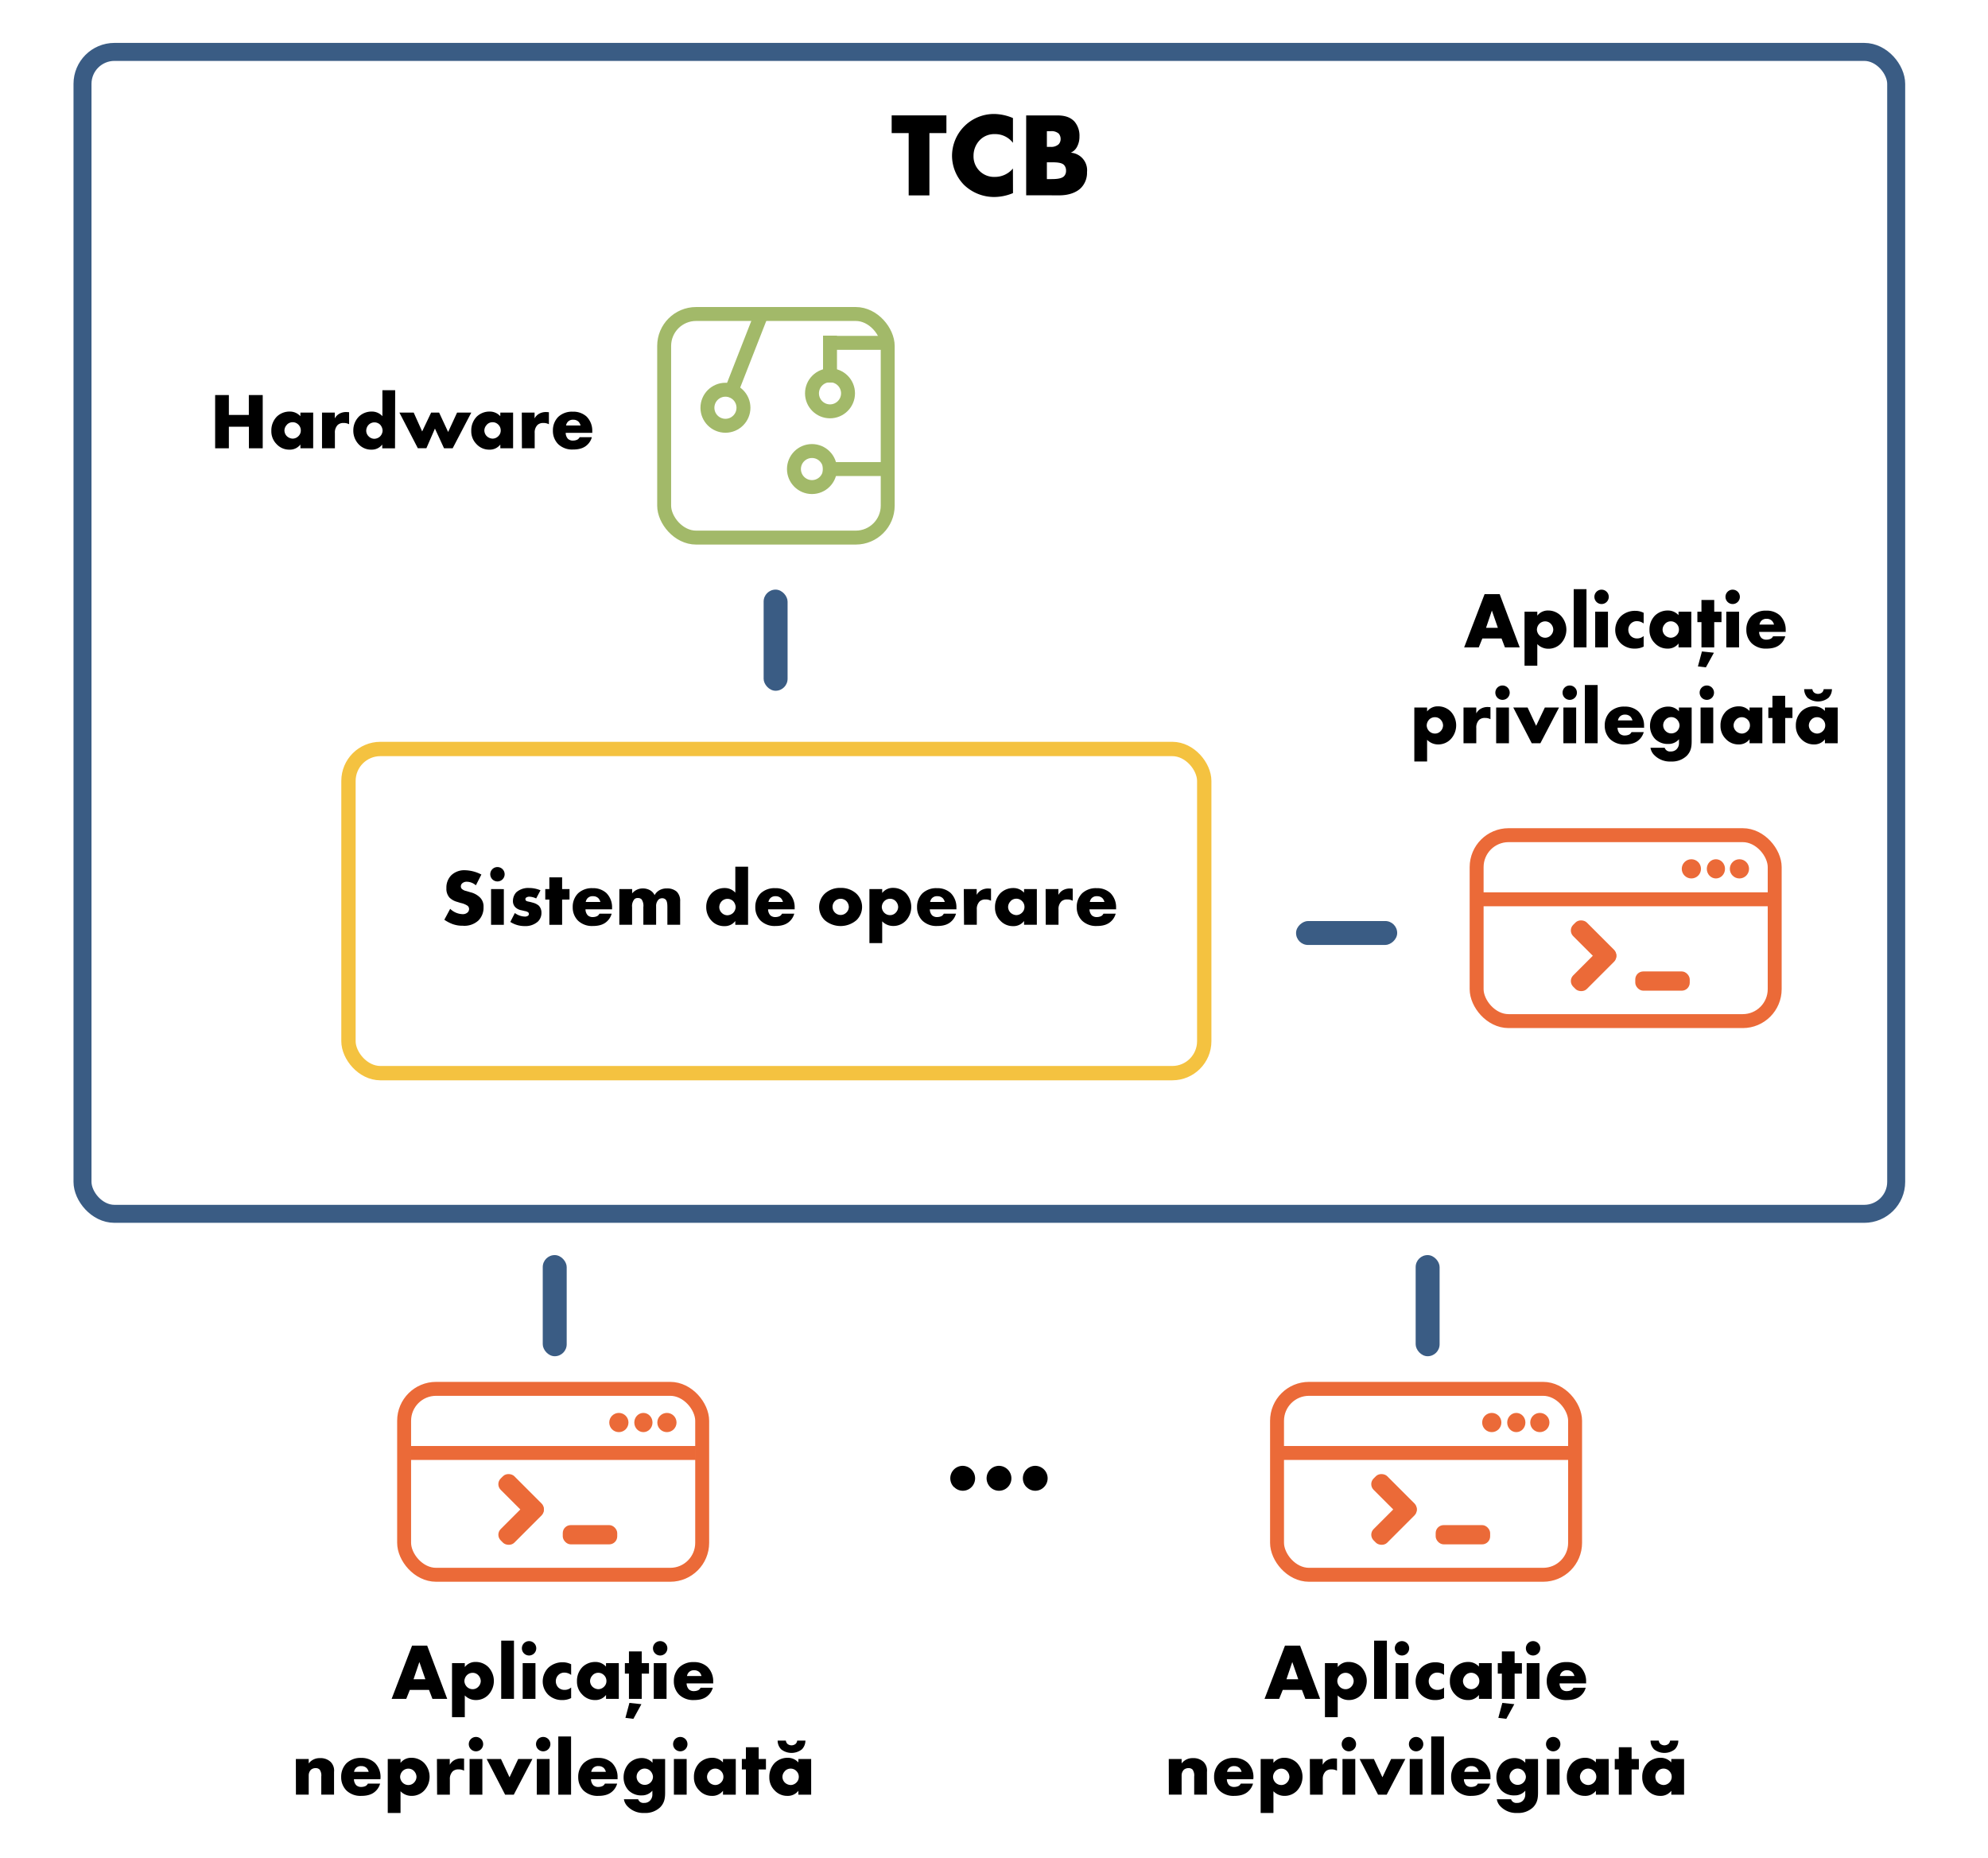 <svg id="Layer_1" data-name="Layer 1" xmlns="http://www.w3.org/2000/svg" viewBox="0 0 747 698"><title>Capitolul12</title><rect x="249.56" y="117.96" width="84" height="84" rx="12" ry="12" style="fill:none;stroke:#a2b969;stroke-miterlimit:10;stroke-width:5.236px"/><line x1="286.14" y1="117.96" x2="273.94" y2="149.12" style="fill:none;stroke:#a2b969;stroke-miterlimit:10;stroke-width:5.236px"/><circle cx="272.59" cy="153.18" r="6.77" style="fill:none;stroke:#a2b969;stroke-miterlimit:10;stroke-width:5.236px"/><circle cx="311.88" cy="147.76" r="6.77" style="fill:none;stroke:#a2b969;stroke-miterlimit:10;stroke-width:5.236px"/><circle cx="305.1" cy="176.21" r="6.77" style="fill:none;stroke:#a2b969;stroke-miterlimit:10;stroke-width:5.236px"/><line x1="333.56" y1="176.21" x2="309.17" y2="176.21" style="fill:none;stroke:#a2b969;stroke-miterlimit:10;stroke-width:5.236px"/><line x1="332.2" y1="128.8" x2="311.88" y2="128.8" style="fill:none;stroke:#a2b969;stroke-miterlimit:10;stroke-width:5.236px"/><line x1="311.88" y1="143.7" x2="311.88" y2="126.09" style="fill:none;stroke:#a2b969;stroke-miterlimit:10;stroke-width:5.236px"/><rect x="203.94" y="471.5" width="9" height="38" rx="4.5" ry="4.5" style="fill:#3a5c84"/><rect x="286.94" y="221.5" width="9" height="38" rx="4.5" ry="4.5" style="fill:#3a5c84"/><rect x="501.5" y="331.5" width="9" height="38" rx="4.5" ry="4.5" transform="translate(856.5 -155.5) rotate(90)" style="fill:#3a5c84"/><rect x="130.94" y="281.37" width="321.56" height="121.78" rx="12" ry="12" style="fill:none;stroke:#f4c240;stroke-miterlimit:10;stroke-width:5.387px"/><rect x="31" y="19.5" width="681.5" height="436.5" rx="12" ry="12" style="fill:none;stroke:#3a5c84;stroke-miterlimit:10;stroke-width:6.761px"/><path d="M169.16,341.42a7,7,0,0,0,4.59,2,2.63,2.63,0,0,0,2-.69,1.79,1.79,0,0,0,.51-1.26,1.56,1.56,0,0,0-.57-1.2,7.21,7.21,0,0,0-2.58-1.05l-1.35-.42a6.54,6.54,0,0,1-2.88-1.62,5,5,0,0,1-1.14-3.54,6.54,6.54,0,0,1,1.83-4.83,7.05,7.05,0,0,1,5.13-1.89,14.06,14.06,0,0,1,6.18,1.62l-2.07,4.05a5.28,5.28,0,0,0-3.42-1.35,2.49,2.49,0,0,0-1.71.6,1.48,1.48,0,0,0-.51,1.08,1.34,1.34,0,0,0,.27.9,3.28,3.28,0,0,0,1.74.9l1.59.48a7.64,7.64,0,0,1,3.63,2,4.72,4.72,0,0,1,1.29,3.57,6.78,6.78,0,0,1-1.89,5,7.76,7.76,0,0,1-5.91,2,10.7,10.7,0,0,1-3.93-.66,14,14,0,0,1-3-1.59Z"/><path d="M186.92,325.73a2.7,2.7,0,1,1-2.7,2.7A2.69,2.69,0,0,1,186.92,325.73Zm2.4,8.28v13.41h-4.8V334Z"/><path d="M193.46,343a6.87,6.87,0,0,0,1.92,1,6.25,6.25,0,0,0,1.86.33,2,2,0,0,0,1.23-.36.77.77,0,0,0,.24-.63.71.71,0,0,0-.24-.6,3,3,0,0,0-1.26-.48l-1.26-.3a4.31,4.31,0,0,1-2.34-1.17,3.24,3.24,0,0,1-.87-2.31,4.79,4.79,0,0,1,1.26-3.27,6.77,6.77,0,0,1,4.8-1.62,11.07,11.07,0,0,1,4.29.87l-1.62,3.06a6.64,6.64,0,0,0-2.52-.66,2,2,0,0,0-1.11.27.72.72,0,0,0-.42.66.78.78,0,0,0,.57.75c.45.18.84.18,1.59.39l.87.24a5.67,5.67,0,0,1,2,1.05,3.79,3.79,0,0,1,1,2.67,4.48,4.48,0,0,1-1.35,3.33,7,7,0,0,1-4.95,1.68,9.89,9.89,0,0,1-5.4-1.56Z"/><path d="M211.22,337.94v9.48h-4.8v-9.48h-1.53V334h1.53V329.6h4.8V334H214v3.93Z"/><path d="M230,341.6H220a3.39,3.39,0,0,0,.84,2.25,2.7,2.7,0,0,0,2,.66,3.79,3.79,0,0,0,1.56-.36,2.23,2.23,0,0,0,.84-.9h4.59a6,6,0,0,1-1.62,2.76c-1,1-2.55,1.86-5.46,1.86a7.61,7.61,0,0,1-5.55-2,7,7,0,0,1-2-5.07,7.16,7.16,0,0,1,2-5.19,7.55,7.55,0,0,1,5.49-1.95,7.35,7.35,0,0,1,5.16,1.83,7.51,7.51,0,0,1,2.13,5.64Zm-4.41-2.76a3.22,3.22,0,0,0-.78-1.44,2.8,2.8,0,0,0-2-.72,2.58,2.58,0,0,0-2,.72,2.74,2.74,0,0,0-.72,1.44Z"/><path d="M232.73,334h4.8v1.62a5.15,5.15,0,0,1,4-1.86,5.46,5.46,0,0,1,2.58.6,4.19,4.19,0,0,1,1.86,1.92,4.71,4.71,0,0,1,1.83-1.86,5.44,5.44,0,0,1,2.79-.66,5.33,5.33,0,0,1,3.72,1.23,4.93,4.93,0,0,1,1.26,3.69v8.73h-4.8v-6.63c0-1.41-.15-2.37-.69-2.88a1.75,1.75,0,0,0-1.26-.45,1.94,1.94,0,0,0-1.41.54,3.43,3.43,0,0,0-.87,2.55v6.87h-4.8v-6.63a4.29,4.29,0,0,0-.63-2.88,1.86,1.86,0,0,0-1.44-.54,1.69,1.69,0,0,0-1.32.48,4,4,0,0,0-.84,2.94v6.63h-4.8Z"/><path d="M281.09,347.42h-4.8V346a4.92,4.92,0,0,1-4.05,1.92,6.42,6.42,0,0,1-4.71-1.86,7.4,7.4,0,0,1-2.16-5.34,7.31,7.31,0,0,1,2.19-5.31,6.86,6.86,0,0,1,4.74-1.8,5.31,5.31,0,0,1,4,1.74v-9.75h4.8ZM275.42,343a3.22,3.22,0,0,0,1-2.28,3.51,3.51,0,0,0-.9-2.16,3.08,3.08,0,0,0-4.32,0,3.29,3.29,0,0,0-.93,2.28,3,3,0,0,0,.93,2.1,3,3,0,0,0,2.13.9A3.28,3.28,0,0,0,275.42,343Z"/><path d="M298.61,341.6h-10a3.39,3.39,0,0,0,.84,2.25,2.7,2.7,0,0,0,2,.66,3.79,3.79,0,0,0,1.56-.36,2.23,2.23,0,0,0,.84-.9h4.59a6,6,0,0,1-1.62,2.76c-1,1-2.55,1.86-5.46,1.86a7.61,7.61,0,0,1-5.55-2,7,7,0,0,1-2-5.07,7.16,7.16,0,0,1,2-5.19,7.55,7.55,0,0,1,5.49-1.95,7.35,7.35,0,0,1,5.16,1.83,7.51,7.51,0,0,1,2.13,5.64Zm-4.41-2.76a3.22,3.22,0,0,0-.78-1.44,2.8,2.8,0,0,0-2-.72,2.58,2.58,0,0,0-1.95.72,2.74,2.74,0,0,0-.72,1.44Z"/><path d="M321.86,345.65a9.18,9.18,0,0,1-12,0,6.92,6.92,0,0,1,0-9.87,8.37,8.37,0,0,1,6-2.22,8.47,8.47,0,0,1,6,2.22,6.92,6.92,0,0,1,0,9.87Zm-8.13-7.14a3.06,3.06,0,0,0,2.16,5.22,3.05,3.05,0,0,0,2.13-.9,3,3,0,0,0,.93-2.13,3.26,3.26,0,0,0-.93-2.19,3.08,3.08,0,0,0-4.29,0Z"/><path d="M331.49,354.29h-4.8V334h4.8v1.47a5,5,0,0,1,4.11-1.92,6.67,6.67,0,0,1,4.77,1.95,7.61,7.61,0,0,1-.12,10.5,6.44,6.44,0,0,1-4.59,1.86,5.71,5.71,0,0,1-4.17-1.74Zm.78-15.75a3.27,3.27,0,0,0-.93,2.22,3.24,3.24,0,0,0,.93,2.13,3.07,3.07,0,0,0,2.16.9,2.9,2.9,0,0,0,2.13-.9,3.17,3.17,0,0,0,.93-2.13,3.27,3.27,0,0,0-.93-2.22,2.9,2.9,0,0,0-2.13-.9A3.07,3.07,0,0,0,332.27,338.54Z"/><path d="M359.39,341.6h-10a3.39,3.39,0,0,0,.84,2.25,2.7,2.7,0,0,0,2,.66,3.79,3.79,0,0,0,1.56-.36,2.23,2.23,0,0,0,.84-.9h4.59a6,6,0,0,1-1.62,2.76c-1,1-2.55,1.86-5.46,1.86a7.61,7.61,0,0,1-5.55-2,7,7,0,0,1-2-5.07,7.16,7.16,0,0,1,2-5.19,7.55,7.55,0,0,1,5.49-1.95,7.35,7.35,0,0,1,5.16,1.83,7.51,7.51,0,0,1,2.13,5.64ZM355,338.84a3.22,3.22,0,0,0-.78-1.44,2.8,2.8,0,0,0-2-.72,2.58,2.58,0,0,0-2,.72,2.74,2.74,0,0,0-.72,1.44Z"/><path d="M362.15,334H367v2.19a4.33,4.33,0,0,1,1.89-1.86,5.24,5.24,0,0,1,2.49-.54l1,.06v4.53a4.23,4.23,0,0,0-2.07-.48,3.14,3.14,0,0,0-2.19.72,4,4,0,0,0-1.08,3.06v5.73h-4.8Z"/><path d="M384.8,334h4.8v13.41h-4.8V346a5,5,0,0,1-4.17,1.92,6.42,6.42,0,0,1-4.83-2.13,6.76,6.76,0,0,1-1.92-4.92,7.42,7.42,0,0,1,2.07-5.37,6.9,6.9,0,0,1,4.83-1.89,5.31,5.31,0,0,1,4,1.74Zm-5,4.5a3.14,3.14,0,0,0-1,2.19,3.09,3.09,0,0,0,.93,2.19,3.37,3.37,0,0,0,2.16.9,3.08,3.08,0,0,0,2.16-.93,2.91,2.91,0,0,0,.9-2.16,3,3,0,0,0-.93-2.19,3,3,0,0,0-4.26,0Z"/><path d="M392.9,334h4.8v2.19a4.33,4.33,0,0,1,1.89-1.86,5.24,5.24,0,0,1,2.49-.54l1,.06v4.53a4.23,4.23,0,0,0-2.07-.48,3.14,3.14,0,0,0-2.19.72,4,4,0,0,0-1.08,3.06v5.73h-4.8Z"/><path d="M419.39,341.6h-10a3.39,3.39,0,0,0,.84,2.25,2.7,2.7,0,0,0,2,.66,3.79,3.79,0,0,0,1.56-.36,2.23,2.23,0,0,0,.84-.9h4.59a6,6,0,0,1-1.62,2.76c-1,1-2.55,1.86-5.46,1.86a7.61,7.61,0,0,1-5.55-2,7,7,0,0,1-2-5.07,7.16,7.16,0,0,1,2-5.19,7.55,7.55,0,0,1,5.49-1.95,7.35,7.35,0,0,1,5.16,1.83,7.51,7.51,0,0,1,2.13,5.64ZM415,338.84a3.22,3.22,0,0,0-.78-1.44,2.8,2.8,0,0,0-2-.72,2.58,2.58,0,0,0-2,.72,2.74,2.74,0,0,0-.72,1.44Z"/><path d="M86,155.88h7.5v-7.47h5.22v20H93.53v-8.1H86v8.1H80.84v-20H86Z"/><path d="M112.88,155h4.8v13.41h-4.8V167a5,5,0,0,1-4.17,1.92,6.42,6.42,0,0,1-4.83-2.13,6.76,6.76,0,0,1-1.92-4.92,7.42,7.42,0,0,1,2.07-5.37,6.9,6.9,0,0,1,4.83-1.89,5.31,5.31,0,0,1,4,1.74Zm-5,4.5a3.14,3.14,0,0,0-1,2.19,3.09,3.09,0,0,0,.93,2.19,3.37,3.37,0,0,0,2.16.9,3.08,3.08,0,0,0,2.16-.93,2.91,2.91,0,0,0,.9-2.16,3,3,0,0,0-.93-2.19,3,3,0,0,0-4.26,0Z"/><path d="M121,155h4.8v2.19a4.33,4.33,0,0,1,1.89-1.86,5.24,5.24,0,0,1,2.49-.54l1,.06v4.53a4.23,4.23,0,0,0-2.07-.48,3.14,3.14,0,0,0-2.19.72,4,4,0,0,0-1.08,3.06v5.73H121Z"/><path d="M148.43,168.42h-4.8V167a4.92,4.92,0,0,1-4,1.92,6.42,6.42,0,0,1-4.71-1.86,7.4,7.4,0,0,1-2.16-5.34,7.31,7.31,0,0,1,2.19-5.31,6.86,6.86,0,0,1,4.74-1.8,5.31,5.31,0,0,1,4,1.74v-9.75h4.8ZM142.76,164a3.22,3.22,0,0,0,1-2.28,3.51,3.51,0,0,0-.9-2.16,3.08,3.08,0,0,0-4.32,0,3.29,3.29,0,0,0-.93,2.28,3,3,0,0,0,.93,2.1,3,3,0,0,0,2.13.9A3.28,3.28,0,0,0,142.76,164Z"/><path d="M155.45,155l3.18,7.08L162,155H165l3.39,7.29,3.36-7.29h5.34l-7,13.41h-3.24L163.43,161l-3.21,7.38H157L150.08,155Z"/><path d="M188,155h4.8v13.41H188V167a5,5,0,0,1-4.17,1.92,6.42,6.42,0,0,1-4.83-2.13,6.76,6.76,0,0,1-1.92-4.92,7.42,7.42,0,0,1,2.07-5.37,6.9,6.9,0,0,1,4.83-1.89,5.31,5.31,0,0,1,4,1.74Zm-5,4.5a3.14,3.14,0,0,0-1,2.19,3.09,3.09,0,0,0,.93,2.19,3.37,3.37,0,0,0,2.16.9,3.08,3.08,0,0,0,2.16-.93,2.91,2.91,0,0,0,.9-2.16,3,3,0,0,0-.93-2.19,3,3,0,0,0-4.26,0Z"/><path d="M196.07,155h4.8v2.19a4.33,4.33,0,0,1,1.89-1.86,5.24,5.24,0,0,1,2.49-.54l1,.06v4.53a4.23,4.23,0,0,0-2.07-.48,3.14,3.14,0,0,0-2.19.72,4,4,0,0,0-1.08,3.06v5.73h-4.8Z"/><path d="M222.56,162.6h-10a3.39,3.39,0,0,0,.84,2.25,2.7,2.7,0,0,0,2,.66,3.79,3.79,0,0,0,1.56-.36,2.23,2.23,0,0,0,.84-.9h4.59a6,6,0,0,1-1.62,2.76c-1,1-2.55,1.86-5.46,1.86a7.61,7.61,0,0,1-5.55-2,7,7,0,0,1-2-5.07,7.16,7.16,0,0,1,2-5.19,7.55,7.55,0,0,1,5.49-1.95,7.35,7.35,0,0,1,5.16,1.83,7.51,7.51,0,0,1,2.13,5.64Zm-4.41-2.76a3.22,3.22,0,0,0-.78-1.44,2.8,2.8,0,0,0-2-.72,2.58,2.58,0,0,0-1.95.72,2.74,2.74,0,0,0-.72,1.44Z"/><path d="M349.23,50v23.4h-7.79V50h-6.39V43.34h20.57V50Z"/><path d="M380.64,72.54A18.49,18.49,0,0,1,373.89,74a16.31,16.31,0,0,1-11.61-4.5,15.72,15.72,0,0,1-4.55-10.93,15.76,15.76,0,0,1,15.89-15.75,18.51,18.51,0,0,1,7,1.53v9.31a8.37,8.37,0,0,0-6.8-3.28,7.58,7.58,0,0,0-5.4,2,8.4,8.4,0,0,0-2.61,6.16,7.69,7.69,0,0,0,8,7.92,8.81,8.81,0,0,0,6.8-3.15Z"/><path d="M385.59,73.36v-30H397.2c2.16,0,4.72.32,6.57,2.34a8.16,8.16,0,0,1,1.84,5.63,7.79,7.79,0,0,1-.85,3.69,4.76,4.76,0,0,1-2.43,2.34,6.6,6.6,0,0,1,6.12,7.29,8.13,8.13,0,0,1-2.21,5.89c-1.62,1.67-4.45,2.84-8.14,2.84Zm7.78-18.18h1.44a4.1,4.1,0,0,0,3-1,2.87,2.87,0,0,0,.72-2,3.07,3.07,0,0,0-.72-2,4.1,4.1,0,0,0-3-.9h-1.44Zm0,12.1h1.76c2.16,0,4-.23,4.81-1.22a2.91,2.91,0,0,0,.63-1.93,3.06,3.06,0,0,0-.76-2.16c-.95-.94-2.88-1-4.82-1h-1.62Z"/><rect x="151.85" y="521.75" width="112" height="69.85" rx="12" ry="12" style="fill:none;stroke:#eb6a38;stroke-miterlimit:10;stroke-width:5.236px"/><line x1="154.26" y1="545.84" x2="261.44" y2="545.84" style="fill:none;stroke:#eb6a38;stroke-miterlimit:10;stroke-width:5.236px"/><circle cx="232.54" cy="534.4" r="3.61" style="fill:#eb6a38"/><ellipse cx="241.76" cy="534.4" rx="3.42" ry="3.61" style="fill:#eb6a38"/><circle cx="250.6" cy="534.4" r="3.61" style="fill:#eb6a38"/><rect x="192.19" y="552" width="7.23" height="20.47" rx="3" ry="3" transform="translate(-340.21 303.13) rotate(-45)" style="fill:#eb6a38"/><rect x="185.57" y="568.26" width="20.47" height="7.23" rx="3" ry="3" transform="translate(-347.02 305.95) rotate(-45)" style="fill:#eb6a38"/><rect x="211.46" y="572.94" width="20.47" height="7.23" rx="3" ry="3" style="fill:#eb6a38"/><path d="M161.21,634.85H154l-1.35,3.36h-5.49l7.68-20h5.67l7.53,20h-5.55Zm-1.38-4-2.25-6.48-2.19,6.48Z"/><path d="M174.65,645.08h-4.8V624.8h4.8v1.47a5,5,0,0,1,4.11-1.92,6.67,6.67,0,0,1,4.77,1.95,7.61,7.61,0,0,1-.12,10.5,6.44,6.44,0,0,1-4.59,1.86,5.71,5.71,0,0,1-4.17-1.74Zm.78-15.75a3.27,3.27,0,0,0-.93,2.22,3.24,3.24,0,0,0,.93,2.13,3.07,3.07,0,0,0,2.16.9,2.9,2.9,0,0,0,2.13-.9,3.17,3.17,0,0,0,.93-2.13,3.27,3.27,0,0,0-.93-2.22,2.9,2.9,0,0,0-2.13-.9A3.07,3.07,0,0,0,175.43,629.33Z"/><path d="M193.13,616.34v21.87h-4.8V616.34Z"/><path d="M198.8,616.52a2.7,2.7,0,1,1-2.7,2.7A2.69,2.69,0,0,1,198.8,616.52Zm2.4,8.28v13.41h-4.8V624.8Z"/><path d="M214.61,637.91a7.12,7.12,0,0,1-3.33.75,7.41,7.41,0,0,1-5.28-2,7,7,0,0,1-2.07-5,7.3,7.3,0,0,1,2.16-5.19,7.73,7.73,0,0,1,5.4-2,6.88,6.88,0,0,1,3.12.75v4a4.28,4.28,0,0,0-2.49-.87,3.15,3.15,0,0,0-2.34.93,3.26,3.26,0,0,0-.93,2.31,3.44,3.44,0,0,0,.84,2.25,3.26,3.26,0,0,0,2.46,1,3.63,3.63,0,0,0,2.46-.9Z"/><path d="M227.72,624.8h4.8v13.41h-4.8v-1.47a5,5,0,0,1-4.17,1.92,6.42,6.42,0,0,1-4.83-2.13,6.76,6.76,0,0,1-1.92-4.92,7.42,7.42,0,0,1,2.07-5.37,6.9,6.9,0,0,1,4.83-1.89,5.31,5.31,0,0,1,4,1.74Zm-5,4.5a3.14,3.14,0,0,0-1,2.19,3.09,3.09,0,0,0,.93,2.19,3.37,3.37,0,0,0,2.16.9,3.08,3.08,0,0,0,2.16-.93,2.91,2.91,0,0,0,.9-2.16,3,3,0,0,0-.93-2.19,3,3,0,0,0-4.26,0Z"/><path d="M241.13,628.73v9.48h-4.8v-9.48H234.8V624.8h1.53v-4.41h4.8v4.41h2.73v3.93Zm-4.62,11,4.5.48L238,645.71l-3-.36Z"/><path d="M248.06,616.52a2.7,2.7,0,1,1-2.7,2.7A2.69,2.69,0,0,1,248.06,616.52Zm2.4,8.28v13.41h-4.8V624.8Z"/><path d="M268,632.39H258a3.39,3.39,0,0,0,.84,2.25,2.7,2.7,0,0,0,2,.66,3.79,3.79,0,0,0,1.56-.36,2.23,2.23,0,0,0,.84-.9h4.59a6,6,0,0,1-1.62,2.76c-1,1-2.55,1.86-5.46,1.86a7.61,7.61,0,0,1-5.55-2,7,7,0,0,1-2-5.07,7.16,7.16,0,0,1,2-5.19,7.55,7.55,0,0,1,5.49-2,7.35,7.35,0,0,1,5.16,1.83,7.51,7.51,0,0,1,2.13,5.64Zm-4.41-2.76a3.22,3.22,0,0,0-.78-1.44,2.8,2.8,0,0,0-2-.72,2.58,2.58,0,0,0-1.95.72,2.74,2.74,0,0,0-.72,1.44Z"/><path d="M111.17,660.8H116v1.68a5.06,5.06,0,0,1,4.26-2,5.42,5.42,0,0,1,4,1.44,4.62,4.62,0,0,1,1.26,3.75v8.52h-4.8v-6.78a3.85,3.85,0,0,0-.6-2.61,2,2,0,0,0-1.53-.57,2.63,2.63,0,0,0-1.77.63A3.08,3.08,0,0,0,116,667v7.2h-4.8Z"/><path d="M142.94,668.39H133a3.39,3.39,0,0,0,.84,2.25,2.7,2.7,0,0,0,2,.66,3.79,3.79,0,0,0,1.56-.36,2.23,2.23,0,0,0,.84-.9h4.59a6,6,0,0,1-1.62,2.76c-1,1-2.55,1.86-5.46,1.86a7.61,7.61,0,0,1-5.55-2,7,7,0,0,1-2-5.07,7.16,7.16,0,0,1,2-5.19,7.55,7.55,0,0,1,5.49-2,7.35,7.35,0,0,1,5.16,1.83,7.51,7.51,0,0,1,2.13,5.64Zm-4.41-2.76a3.22,3.22,0,0,0-.78-1.44,2.8,2.8,0,0,0-2-.72,2.58,2.58,0,0,0-2,.72,2.74,2.74,0,0,0-.72,1.44Z"/><path d="M150.5,681.08h-4.8V660.8h4.8v1.47a5,5,0,0,1,4.11-1.92,6.67,6.67,0,0,1,4.77,1.95,7.61,7.61,0,0,1-.12,10.5,6.44,6.44,0,0,1-4.59,1.86,5.71,5.71,0,0,1-4.17-1.74Zm.78-15.75a3.27,3.27,0,0,0-.93,2.22,3.24,3.24,0,0,0,.93,2.13,3.07,3.07,0,0,0,2.16.9,2.9,2.9,0,0,0,2.13-.9,3.17,3.17,0,0,0,.93-2.13,3.27,3.27,0,0,0-.93-2.22,2.9,2.9,0,0,0-2.13-.9A3.07,3.07,0,0,0,151.28,665.33Z"/><path d="M164.18,660.8H169V663a4.33,4.33,0,0,1,1.89-1.86,5.24,5.24,0,0,1,2.49-.54l1,.06v4.53a4.23,4.23,0,0,0-2.07-.48,3.14,3.14,0,0,0-2.19.72,4,4,0,0,0-1.08,3.06v5.73h-4.8Z"/><path d="M178.85,652.52a2.7,2.7,0,1,1-2.7,2.7A2.69,2.69,0,0,1,178.85,652.52Zm2.4,8.28v13.41h-4.8V660.8Z"/><path d="M188.24,660.8l3.21,6.87,3.27-6.87h5.34l-7,13.41H189.8l-6.93-13.41Z"/><path d="M204.11,652.52a2.7,2.7,0,1,1-2.7,2.7A2.69,2.69,0,0,1,204.11,652.52Zm2.4,8.28v13.41h-4.8V660.8Z"/><path d="M214.58,652.34v21.87h-4.8V652.34Z"/><path d="M232.07,668.39h-10a3.39,3.39,0,0,0,.84,2.25,2.7,2.7,0,0,0,2,.66,3.79,3.79,0,0,0,1.56-.36,2.23,2.23,0,0,0,.84-.9h4.59a6,6,0,0,1-1.62,2.76c-1,1-2.55,1.86-5.46,1.86a7.61,7.61,0,0,1-5.55-2,7,7,0,0,1-2-5.07,7.16,7.16,0,0,1,2-5.19,7.55,7.55,0,0,1,5.49-2,7.35,7.35,0,0,1,5.16,1.83,7.51,7.51,0,0,1,2.13,5.64Zm-4.41-2.76a3.22,3.22,0,0,0-.78-1.44,2.8,2.8,0,0,0-2-.72,2.58,2.58,0,0,0-2,.72,2.74,2.74,0,0,0-.72,1.44Z"/><path d="M249.92,660.8v12.57c0,2-.18,3.84-1.83,5.55a8,8,0,0,1-5.91,2.16,8.22,8.22,0,0,1-6.27-2.37,4.88,4.88,0,0,1-1.47-2.79h5.34A2.06,2.06,0,0,0,242,677.3a2.92,2.92,0,0,0,2.13-.75,3.23,3.23,0,0,0,1-2.49v-1.35a5.1,5.1,0,0,1-4,1.77,6.68,6.68,0,0,1-4.95-1.89,7.08,7.08,0,0,1-1.86-4.89,7.73,7.73,0,0,1,2-5.25,6.74,6.74,0,0,1,4.86-2,5.24,5.24,0,0,1,4,1.77V660.8Zm-9.78,4.5a3,3,0,0,0,0,4.35,3,3,0,0,0,2.16.87,3.07,3.07,0,0,0,3.06-3.06,3.44,3.44,0,0,0-1-2.19,3,3,0,0,0-2.13-.87A2.86,2.86,0,0,0,240.14,665.3Z"/><path d="M255.62,652.52a2.7,2.7,0,1,1-2.7,2.7A2.69,2.69,0,0,1,255.62,652.52Zm2.4,8.28v13.41h-4.8V660.8Z"/><path d="M271.67,660.8h4.8v13.41h-4.8v-1.47a5,5,0,0,1-4.17,1.92,6.42,6.42,0,0,1-4.83-2.13,6.76,6.76,0,0,1-1.92-4.92,7.42,7.42,0,0,1,2.07-5.37,6.9,6.9,0,0,1,4.83-1.89,5.31,5.31,0,0,1,4,1.74Zm-5,4.5a3.14,3.14,0,0,0-1,2.19,3.09,3.09,0,0,0,.93,2.19,3.37,3.37,0,0,0,2.16.9,3.08,3.08,0,0,0,2.16-.93,2.91,2.91,0,0,0,.9-2.16,3,3,0,0,0-.93-2.19,3,3,0,0,0-4.26,0Z"/><path d="M285.08,664.73v9.48h-4.8v-9.48h-1.53V660.8h1.53v-4.41h4.8v4.41h2.73v3.93Z"/><path d="M300,660.8h4.8v13.41H300v-1.47a5,5,0,0,1-4.17,1.92,6.42,6.42,0,0,1-4.83-2.13,6.76,6.76,0,0,1-1.92-4.92,7.42,7.42,0,0,1,2.07-5.37,6.9,6.9,0,0,1,4.83-1.89,5.31,5.31,0,0,1,4,1.74Zm2.64-6.9a4.73,4.73,0,0,1-1.32,3.27,6.31,6.31,0,0,1-7.8,0,4.73,4.73,0,0,1-1.32-3.27h3.09a2.08,2.08,0,0,0,.6,1.23,2.44,2.44,0,0,0,3.06,0,2.08,2.08,0,0,0,.6-1.23ZM295,665.3a3.14,3.14,0,0,0-1,2.19,3.09,3.09,0,0,0,.93,2.19,3.37,3.37,0,0,0,2.16.9,3.08,3.08,0,0,0,2.16-.93,2.91,2.91,0,0,0,.9-2.16,3,3,0,0,0-.93-2.19,3,3,0,0,0-4.26,0Z"/><rect x="531.94" y="471.5" width="9" height="38" rx="4.5" ry="4.5" style="fill:#3a5c84"/><rect x="479.85" y="521.75" width="112" height="69.85" rx="12" ry="12" style="fill:none;stroke:#eb6a38;stroke-miterlimit:10;stroke-width:5.236px"/><line x1="482.26" y1="545.84" x2="589.44" y2="545.84" style="fill:none;stroke:#eb6a38;stroke-miterlimit:10;stroke-width:5.236px"/><circle cx="560.54" cy="534.4" r="3.61" style="fill:#eb6a38"/><ellipse cx="569.76" cy="534.4" rx="3.42" ry="3.61" style="fill:#eb6a38"/><circle cx="578.6" cy="534.4" r="3.61" style="fill:#eb6a38"/><rect x="520.19" y="552" width="7.23" height="20.47" rx="3" ry="3" transform="translate(-244.14 535.06) rotate(-45)" style="fill:#eb6a38"/><rect x="513.57" y="568.26" width="20.47" height="7.23" rx="3" ry="3" transform="translate(-250.95 537.88) rotate(-45)" style="fill:#eb6a38"/><rect x="539.46" y="572.94" width="20.47" height="7.23" rx="3" ry="3" style="fill:#eb6a38"/><path d="M489.21,634.85H482l-1.35,3.36h-5.49l7.68-20h5.67l7.53,20h-5.55Zm-1.38-4-2.25-6.48-2.19,6.48Z"/><path d="M502.65,645.08h-4.8V624.8h4.8v1.47a5,5,0,0,1,4.11-1.92,6.67,6.67,0,0,1,4.77,1.95,7.61,7.61,0,0,1-.12,10.5,6.44,6.44,0,0,1-4.59,1.86,5.71,5.71,0,0,1-4.17-1.74Zm.78-15.75a3.27,3.27,0,0,0-.93,2.22,3.24,3.24,0,0,0,.93,2.13,3.07,3.07,0,0,0,2.16.9,2.9,2.9,0,0,0,2.13-.9,3.17,3.17,0,0,0,.93-2.13,3.27,3.27,0,0,0-.93-2.22,2.9,2.9,0,0,0-2.13-.9A3.07,3.07,0,0,0,503.43,629.33Z"/><path d="M521.13,616.34v21.87h-4.8V616.34Z"/><path d="M526.8,616.52a2.7,2.7,0,1,1-2.7,2.7A2.69,2.69,0,0,1,526.8,616.52Zm2.4,8.28v13.41h-4.8V624.8Z"/><path d="M542.61,637.91a7.12,7.12,0,0,1-3.33.75,7.41,7.41,0,0,1-5.28-2,7,7,0,0,1-2.07-5,7.3,7.3,0,0,1,2.16-5.19,7.73,7.73,0,0,1,5.4-2,6.88,6.88,0,0,1,3.12.75v4a4.28,4.28,0,0,0-2.49-.87,3.15,3.15,0,0,0-2.34.93,3.26,3.26,0,0,0-.93,2.31,3.44,3.44,0,0,0,.84,2.25,3.26,3.26,0,0,0,2.46,1,3.63,3.63,0,0,0,2.46-.9Z"/><path d="M555.72,624.8h4.8v13.41h-4.8v-1.47a5,5,0,0,1-4.17,1.92,6.42,6.42,0,0,1-4.83-2.13,6.76,6.76,0,0,1-1.92-4.92,7.42,7.42,0,0,1,2.07-5.37,6.9,6.9,0,0,1,4.83-1.89,5.31,5.31,0,0,1,4,1.74Zm-5,4.5a3.14,3.14,0,0,0-1,2.19,3.09,3.09,0,0,0,.93,2.19,3.37,3.37,0,0,0,2.16.9,3.08,3.08,0,0,0,2.16-.93,2.91,2.91,0,0,0,.9-2.16,3,3,0,0,0-.93-2.19,3,3,0,0,0-4.26,0Z"/><path d="M569.13,628.73v9.48h-4.8v-9.48H562.8V624.8h1.53v-4.41h4.8v4.41h2.73v3.93Zm-4.62,11,4.5.48L566,645.71l-3-.36Z"/><path d="M576.06,616.52a2.7,2.7,0,1,1-2.7,2.7A2.69,2.69,0,0,1,576.06,616.52Zm2.4,8.28v13.41h-4.8V624.8Z"/><path d="M596,632.39H586a3.39,3.39,0,0,0,.84,2.25,2.7,2.7,0,0,0,2,.66,3.79,3.79,0,0,0,1.56-.36,2.23,2.23,0,0,0,.84-.9h4.59a6,6,0,0,1-1.62,2.76c-1,1-2.55,1.86-5.46,1.86a7.61,7.61,0,0,1-5.55-2,7,7,0,0,1-2-5.07,7.16,7.16,0,0,1,2-5.19,7.55,7.55,0,0,1,5.49-2,7.35,7.35,0,0,1,5.16,1.83,7.51,7.51,0,0,1,2.13,5.64Zm-4.41-2.76a3.22,3.22,0,0,0-.78-1.44,2.8,2.8,0,0,0-2-.72,2.58,2.58,0,0,0-1.95.72,2.74,2.74,0,0,0-.72,1.44Z"/><path d="M439.17,660.8H444v1.68a5.06,5.06,0,0,1,4.26-2,5.42,5.42,0,0,1,4,1.44,4.62,4.62,0,0,1,1.26,3.75v8.52h-4.8v-6.78a3.85,3.85,0,0,0-.6-2.61,2,2,0,0,0-1.53-.57,2.63,2.63,0,0,0-1.77.63A3.08,3.08,0,0,0,444,667v7.2h-4.8Z"/><path d="M470.94,668.39H461a3.39,3.39,0,0,0,.84,2.25,2.7,2.7,0,0,0,2,.66,3.79,3.79,0,0,0,1.56-.36,2.23,2.23,0,0,0,.84-.9h4.59a6,6,0,0,1-1.62,2.76c-1,1-2.55,1.86-5.46,1.86a7.61,7.61,0,0,1-5.55-2,7,7,0,0,1-2-5.07,7.16,7.16,0,0,1,2-5.19,7.55,7.55,0,0,1,5.49-2,7.35,7.35,0,0,1,5.16,1.83,7.51,7.51,0,0,1,2.13,5.64Zm-4.41-2.76a3.22,3.22,0,0,0-.78-1.44,2.8,2.8,0,0,0-2-.72,2.58,2.58,0,0,0-1.95.72,2.74,2.74,0,0,0-.72,1.44Z"/><path d="M478.5,681.08h-4.8V660.8h4.8v1.47a5,5,0,0,1,4.11-1.92,6.67,6.67,0,0,1,4.77,1.95,7.61,7.61,0,0,1-.12,10.5,6.44,6.44,0,0,1-4.59,1.86,5.71,5.71,0,0,1-4.17-1.74Zm.78-15.75a3.27,3.27,0,0,0-.93,2.22,3.24,3.24,0,0,0,.93,2.13,3.07,3.07,0,0,0,2.16.9,2.9,2.9,0,0,0,2.13-.9,3.17,3.17,0,0,0,.93-2.13,3.27,3.27,0,0,0-.93-2.22,2.9,2.9,0,0,0-2.13-.9A3.07,3.07,0,0,0,479.28,665.33Z"/><path d="M492.18,660.8H497V663a4.33,4.33,0,0,1,1.89-1.86,5.24,5.24,0,0,1,2.49-.54l1,.06v4.53a4.23,4.23,0,0,0-2.07-.48,3.14,3.14,0,0,0-2.19.72,4,4,0,0,0-1.08,3.06v5.73h-4.8Z"/><path d="M506.85,652.52a2.7,2.7,0,1,1-2.7,2.7A2.69,2.69,0,0,1,506.85,652.52Zm2.4,8.28v13.41h-4.8V660.8Z"/><path d="M516.24,660.8l3.21,6.87,3.27-6.87h5.34l-7,13.41H517.8l-6.93-13.41Z"/><path d="M532.11,652.52a2.7,2.7,0,1,1-2.7,2.7A2.69,2.69,0,0,1,532.11,652.52Zm2.4,8.28v13.41h-4.8V660.8Z"/><path d="M542.58,652.34v21.87h-4.8V652.34Z"/><path d="M560.07,668.39h-10a3.39,3.39,0,0,0,.84,2.25,2.7,2.7,0,0,0,2,.66,3.79,3.79,0,0,0,1.56-.36,2.23,2.23,0,0,0,.84-.9h4.59a6,6,0,0,1-1.62,2.76c-1,1-2.55,1.86-5.46,1.86a7.61,7.61,0,0,1-5.55-2,7,7,0,0,1-2-5.07,7.16,7.16,0,0,1,2-5.19,7.55,7.55,0,0,1,5.49-2,7.35,7.35,0,0,1,5.16,1.83,7.51,7.51,0,0,1,2.13,5.64Zm-4.41-2.76a3.22,3.22,0,0,0-.78-1.44,2.8,2.8,0,0,0-2-.72,2.58,2.58,0,0,0-1.95.72,2.74,2.74,0,0,0-.72,1.44Z"/><path d="M577.92,660.8v12.57c0,2-.18,3.84-1.83,5.55a8,8,0,0,1-5.91,2.16,8.22,8.22,0,0,1-6.27-2.37,4.88,4.88,0,0,1-1.47-2.79h5.34A2.06,2.06,0,0,0,570,677.3a2.92,2.92,0,0,0,2.13-.75,3.23,3.23,0,0,0,1-2.49v-1.35a5.1,5.1,0,0,1-4,1.77,6.68,6.68,0,0,1-5-1.89,7.08,7.08,0,0,1-1.86-4.89,7.73,7.73,0,0,1,2-5.25,6.74,6.74,0,0,1,4.86-2,5.24,5.24,0,0,1,4,1.77V660.8Zm-9.78,4.5a3,3,0,0,0,0,4.35,3,3,0,0,0,2.16.87,3.07,3.07,0,0,0,3.06-3.06,3.44,3.44,0,0,0-1-2.19,3,3,0,0,0-2.13-.87A2.86,2.86,0,0,0,568.14,665.3Z"/><path d="M583.62,652.52a2.7,2.7,0,1,1-2.7,2.7A2.69,2.69,0,0,1,583.62,652.52Zm2.4,8.28v13.41h-4.8V660.8Z"/><path d="M599.67,660.8h4.8v13.41h-4.8v-1.47a5,5,0,0,1-4.17,1.92,6.42,6.42,0,0,1-4.83-2.13,6.76,6.76,0,0,1-1.92-4.92,7.42,7.42,0,0,1,2.07-5.37,6.9,6.9,0,0,1,4.83-1.89,5.31,5.31,0,0,1,4,1.74Zm-5,4.5a3.14,3.14,0,0,0-1,2.19,3.09,3.09,0,0,0,.93,2.19,3.37,3.37,0,0,0,2.16.9,3.08,3.08,0,0,0,2.16-.93,2.91,2.91,0,0,0,.9-2.16,3,3,0,0,0-.93-2.19,3,3,0,0,0-4.26,0Z"/><path d="M613.08,664.73v9.48h-4.8v-9.48h-1.53V660.8h1.53v-4.41h4.8v4.41h2.73v3.93Z"/><path d="M628,660.8h4.8v13.41H628v-1.47a5,5,0,0,1-4.17,1.92,6.42,6.42,0,0,1-4.83-2.13,6.76,6.76,0,0,1-1.92-4.92,7.42,7.42,0,0,1,2.07-5.37,6.9,6.9,0,0,1,4.83-1.89,5.31,5.31,0,0,1,4,1.74Zm2.64-6.9a4.73,4.73,0,0,1-1.32,3.27,6.31,6.31,0,0,1-7.8,0,4.73,4.73,0,0,1-1.32-3.27h3.09a2.08,2.08,0,0,0,.6,1.23,2.44,2.44,0,0,0,3.06,0,2.08,2.08,0,0,0,.6-1.23ZM623,665.3a3.14,3.14,0,0,0-1,2.19,3.09,3.09,0,0,0,.93,2.19,3.37,3.37,0,0,0,2.16.9,3.08,3.08,0,0,0,2.16-.93,2.91,2.91,0,0,0,.9-2.16,3,3,0,0,0-.93-2.19,3,3,0,0,0-4.26,0Z"/><rect x="554.85" y="313.75" width="112" height="69.85" rx="12" ry="12" style="fill:none;stroke:#eb6a38;stroke-miterlimit:10;stroke-width:5.236px"/><line x1="557.26" y1="337.84" x2="664.44" y2="337.84" style="fill:none;stroke:#eb6a38;stroke-miterlimit:10;stroke-width:5.236px"/><circle cx="635.54" cy="326.4" r="3.61" style="fill:#eb6a38"/><ellipse cx="644.76" cy="326.4" rx="3.42" ry="3.61" style="fill:#eb6a38"/><circle cx="653.6" cy="326.4" r="3.61" style="fill:#eb6a38"/><rect x="595.19" y="344" width="7.23" height="20.47" rx="3" ry="3" transform="translate(-75.1 527.17) rotate(-45)" style="fill:#eb6a38"/><rect x="588.57" y="360.26" width="20.47" height="7.23" rx="3" ry="3" transform="translate(-81.91 529.99) rotate(-45)" style="fill:#eb6a38"/><rect x="614.46" y="364.94" width="20.47" height="7.23" rx="3" ry="3" style="fill:#eb6a38"/><path d="M564.21,239.85H557l-1.35,3.36h-5.49l7.68-20h5.67l7.53,20h-5.55Zm-1.38-4-2.25-6.48-2.19,6.48Z"/><path d="M577.65,250.08h-4.8V229.8h4.8v1.47a5,5,0,0,1,4.11-1.92,6.67,6.67,0,0,1,4.77,2,7.61,7.61,0,0,1-.12,10.5,6.44,6.44,0,0,1-4.59,1.86,5.71,5.71,0,0,1-4.17-1.74Zm.78-15.75a3.27,3.27,0,0,0-.93,2.22,3.24,3.24,0,0,0,.93,2.13,3.07,3.07,0,0,0,2.16.9,2.9,2.9,0,0,0,2.13-.9,3.17,3.17,0,0,0,.93-2.13,3.27,3.27,0,0,0-.93-2.22,2.9,2.9,0,0,0-2.13-.9A3.07,3.07,0,0,0,578.43,234.33Z"/><path d="M596.13,221.34v21.87h-4.8V221.34Z"/><path d="M601.8,221.52a2.7,2.7,0,1,1-2.7,2.7A2.69,2.69,0,0,1,601.8,221.52Zm2.4,8.28v13.41h-4.8V229.8Z"/><path d="M617.61,242.91a7.12,7.12,0,0,1-3.33.75,7.41,7.41,0,0,1-5.28-2,7,7,0,0,1-2.07-5,7.3,7.3,0,0,1,2.16-5.19,7.73,7.73,0,0,1,5.4-2,6.88,6.88,0,0,1,3.12.75v4a4.28,4.28,0,0,0-2.49-.87,3.15,3.15,0,0,0-2.34.93,3.26,3.26,0,0,0-.93,2.31,3.44,3.44,0,0,0,.84,2.25,3.26,3.26,0,0,0,2.46,1,3.63,3.63,0,0,0,2.46-.9Z"/><path d="M630.72,229.8h4.8v13.41h-4.8v-1.47a5,5,0,0,1-4.17,1.92,6.42,6.42,0,0,1-4.83-2.13,6.76,6.76,0,0,1-1.92-4.92,7.42,7.42,0,0,1,2.07-5.37,6.9,6.9,0,0,1,4.83-1.89,5.31,5.31,0,0,1,4,1.74Zm-5,4.5a3.14,3.14,0,0,0-1,2.19,3.09,3.09,0,0,0,.93,2.19,3.37,3.37,0,0,0,2.16.9,3.08,3.08,0,0,0,2.16-.93,2.91,2.91,0,0,0,.9-2.16,3,3,0,0,0-.93-2.19,3,3,0,0,0-4.26,0Z"/><path d="M644.13,233.73v9.48h-4.8v-9.48H637.8V229.8h1.53v-4.41h4.8v4.41h2.73v3.93Zm-4.62,11,4.5.48L641,250.71l-3-.36Z"/><path d="M651.06,221.52a2.7,2.7,0,1,1-2.7,2.7A2.69,2.69,0,0,1,651.06,221.52Zm2.4,8.28v13.41h-4.8V229.8Z"/><path d="M671,237.39H661a3.39,3.39,0,0,0,.84,2.25,2.7,2.7,0,0,0,2,.66,3.79,3.79,0,0,0,1.56-.36,2.23,2.23,0,0,0,.84-.9h4.59a6,6,0,0,1-1.62,2.76c-1,1-2.55,1.86-5.46,1.86a7.61,7.61,0,0,1-5.55-2,7,7,0,0,1-2-5.07,7.16,7.16,0,0,1,2-5.19,7.55,7.55,0,0,1,5.49-2,7.35,7.35,0,0,1,5.16,1.83,7.51,7.51,0,0,1,2.13,5.64Zm-4.41-2.76a3.22,3.22,0,0,0-.78-1.44,2.8,2.8,0,0,0-2-.72,2.58,2.58,0,0,0-1.95.72,2.74,2.74,0,0,0-.72,1.44Z"/><path d="M536.24,286.08h-4.8V265.8h4.8v1.47a5,5,0,0,1,4.11-1.92,6.67,6.67,0,0,1,4.77,1.95,7.61,7.61,0,0,1-.12,10.5,6.44,6.44,0,0,1-4.59,1.86,5.71,5.71,0,0,1-4.17-1.74Zm.78-15.75a3.27,3.27,0,0,0-.93,2.22,3.24,3.24,0,0,0,.93,2.13,3.07,3.07,0,0,0,2.16.9,2.9,2.9,0,0,0,2.13-.9,3.17,3.17,0,0,0,.93-2.13,3.27,3.27,0,0,0-.93-2.22,2.9,2.9,0,0,0-2.13-.9A3.07,3.07,0,0,0,537,270.33Z"/><path d="M549.92,265.8h4.8V268a4.33,4.33,0,0,1,1.89-1.86,5.24,5.24,0,0,1,2.49-.54l.95.06v4.53a4.14,4.14,0,0,0-2.06-.48,3.18,3.18,0,0,0-2.2.72,4.07,4.07,0,0,0-1.07,3.06v5.73h-4.8Z"/><path d="M564.59,257.52a2.7,2.7,0,1,1-2.71,2.7A2.69,2.69,0,0,1,564.59,257.52Zm2.4,8.28v13.41h-4.8V265.8Z"/><path d="M574,265.8l3.21,6.87,3.27-6.87h5.33l-7,13.41h-3.26l-6.93-13.41Z"/><path d="M589.85,257.52a2.7,2.7,0,1,1-2.71,2.7A2.68,2.68,0,0,1,589.85,257.52Zm2.4,8.28v13.41h-4.8V265.8Z"/><path d="M600.32,257.34v21.87h-4.8V257.34Z"/><path d="M617.8,273.39h-10a3.39,3.39,0,0,0,.84,2.25,2.69,2.69,0,0,0,2,.66,3.79,3.79,0,0,0,1.57-.36,2.23,2.23,0,0,0,.84-.9h4.59A6,6,0,0,1,616,277.8c-1,1-2.55,1.86-5.47,1.86a7.6,7.6,0,0,1-5.54-2,7,7,0,0,1-2-5.07,7.16,7.16,0,0,1,2-5.19,7.55,7.55,0,0,1,5.49-1.95,7.35,7.35,0,0,1,5.16,1.83,7.53,7.53,0,0,1,2.12,5.64Zm-4.4-2.76a3.32,3.32,0,0,0-.78-1.44,2.8,2.8,0,0,0-2-.72,2.57,2.57,0,0,0-1.94.72,2.82,2.82,0,0,0-.73,1.44Z"/><path d="M635.65,265.8v12.57c0,2-.18,3.84-1.83,5.55a8,8,0,0,1-5.9,2.16,8.26,8.26,0,0,1-6.28-2.37,4.92,4.92,0,0,1-1.46-2.79h5.34a2.06,2.06,0,0,0,2.25,1.38,2.88,2.88,0,0,0,2.12-.75,3.2,3.2,0,0,0,1-2.49v-1.35a5.1,5.1,0,0,1-4,1.77,6.72,6.72,0,0,1-5-1.89A7.12,7.12,0,0,1,620,272.7a7.73,7.73,0,0,1,2-5.25,6.72,6.72,0,0,1,4.86-2,5.24,5.24,0,0,1,4,1.77V265.8Zm-9.77,4.5a3,3,0,0,0,0,4.35,3,3,0,0,0,2.16.87,3.18,3.18,0,0,0,2.16-.9,3.25,3.25,0,0,0,.9-2.16,3.41,3.41,0,0,0-1-2.19,3,3,0,0,0-2.12-.87A2.86,2.86,0,0,0,625.88,270.3Z"/><path d="M641.36,257.52a2.7,2.7,0,1,1-2.71,2.7A2.68,2.68,0,0,1,641.36,257.52Zm2.4,8.28v13.41H639V265.8Z"/><path d="M657.4,265.8h4.81v13.41H657.4v-1.47a5,5,0,0,1-4.17,1.92,6.4,6.4,0,0,1-4.82-2.13,6.76,6.76,0,0,1-1.92-4.92,7.42,7.42,0,0,1,2.06-5.37,6.92,6.92,0,0,1,4.83-1.89,5.29,5.29,0,0,1,4,1.74Zm-5,4.5a3.15,3.15,0,0,0-1,2.19,3.06,3.06,0,0,0,.94,2.19,3.37,3.37,0,0,0,2.15.9,3.06,3.06,0,0,0,2.16-.93,2.91,2.91,0,0,0,.9-2.16,3,3,0,0,0-.92-2.19,3.1,3.1,0,0,0-2.17-.87A3,3,0,0,0,652.37,270.3Z"/><path d="M670.81,269.73v9.48H666v-9.48h-1.54V265.8H666v-4.41h4.79v4.41h2.73v3.93Z"/><path d="M685.72,265.8h4.8v13.41h-4.8v-1.47a5,5,0,0,1-4.17,1.92,6.44,6.44,0,0,1-4.83-2.13,6.81,6.81,0,0,1-1.92-4.92,7.38,7.38,0,0,1,2.08-5.37,6.88,6.88,0,0,1,4.83-1.89,5.28,5.28,0,0,1,4,1.74Zm2.64-6.9a4.73,4.73,0,0,1-1.32,3.27,6.31,6.31,0,0,1-7.8,0,4.78,4.78,0,0,1-1.32-3.27H681a2,2,0,0,0,.61,1.23,2.38,2.38,0,0,0,1.52.54,2.43,2.43,0,0,0,1.53-.54,2.08,2.08,0,0,0,.6-1.23Zm-7.68,11.4a3.18,3.18,0,0,0-1,2.19,3.09,3.09,0,0,0,.93,2.19,3.37,3.37,0,0,0,2.16.9,3.06,3.06,0,0,0,2.16-.93,2.91,2.91,0,0,0,.91-2.16,3,3,0,0,0-.93-2.19,3.05,3.05,0,0,0-4.27,0Z"/><path d="M358.46,558.67a4.68,4.68,0,0,1,3.29-8,4.72,4.72,0,0,1,3.33,1.44,4.69,4.69,0,0,1,0,6.52,4.57,4.57,0,0,1-6.58,0Z"/><path d="M372.1,558.67a4.68,4.68,0,0,1,3.28-8,4.72,4.72,0,0,1,3.33,1.44,4.66,4.66,0,0,1,0,6.52,4.61,4.61,0,0,1-3.29,1.4A4.56,4.56,0,0,1,372.1,558.67Z"/><path d="M385.73,558.67a4.68,4.68,0,0,1,3.29-8,4.74,4.74,0,0,1,3.33,1.44,4.67,4.67,0,0,1-.05,6.52,4.55,4.55,0,0,1-6.57,0Z"/></svg>
